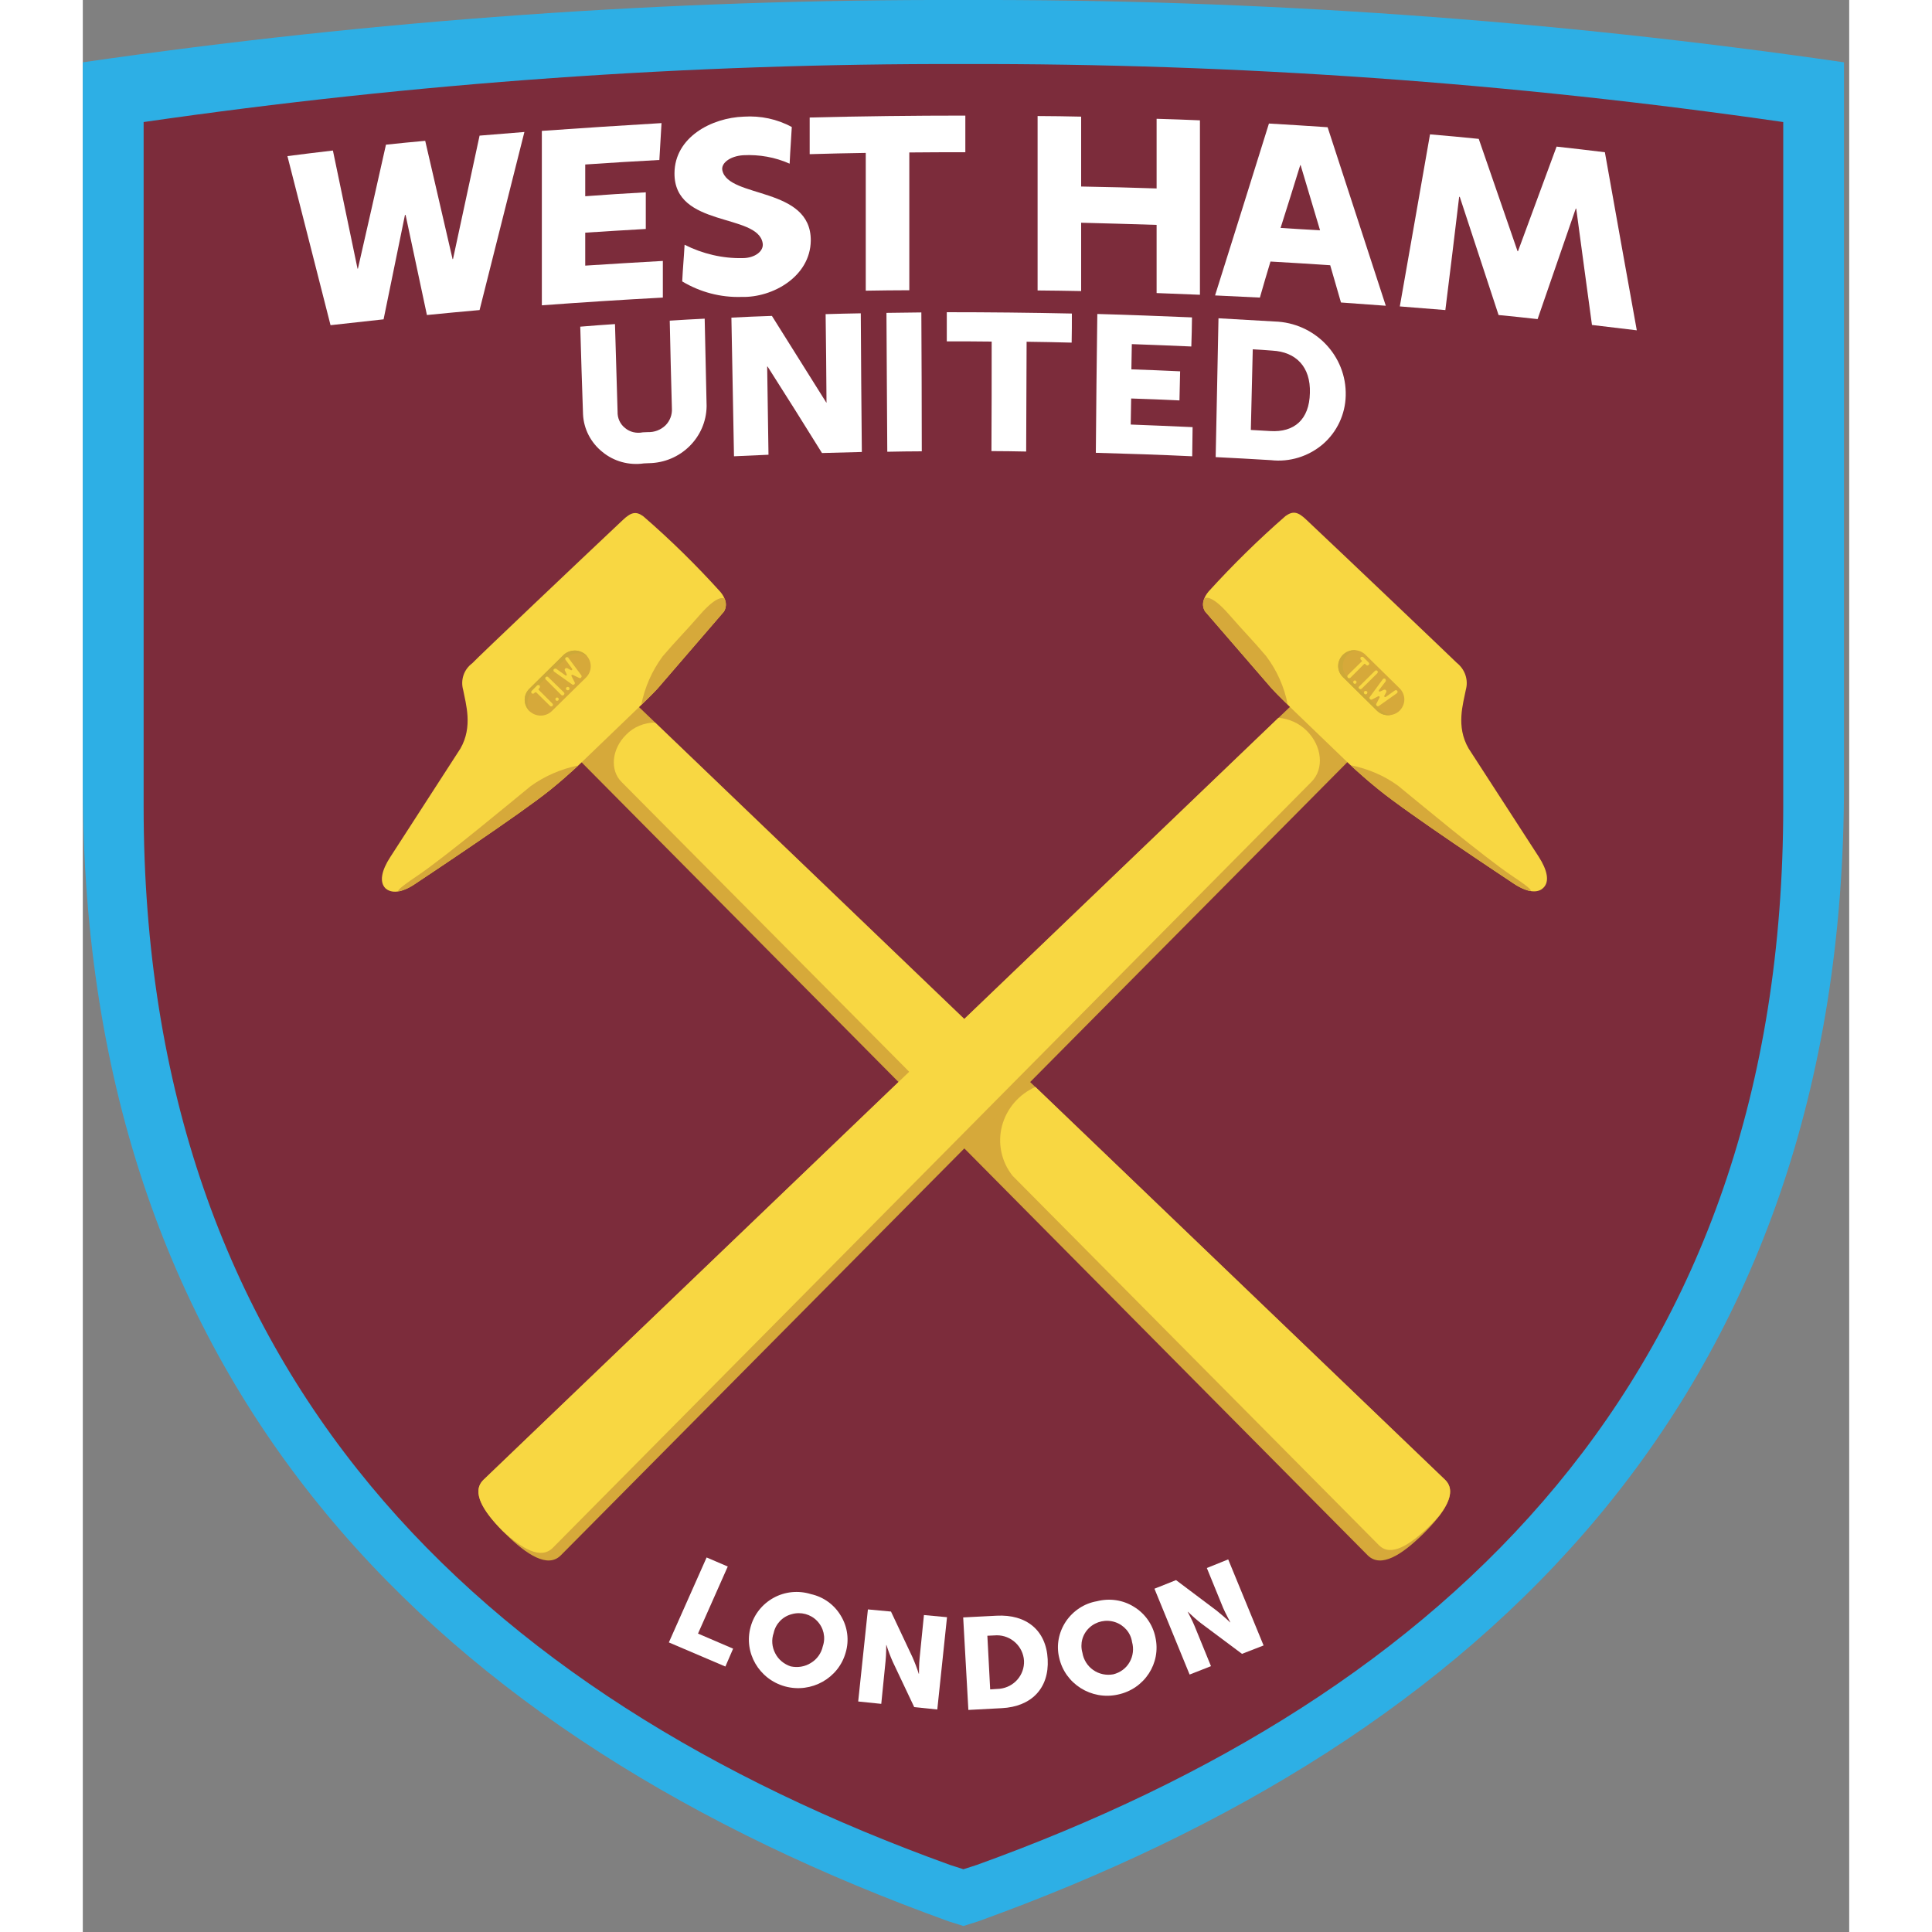 <?xml version="1.0" encoding="UTF-8"?>
<svg xmlns="http://www.w3.org/2000/svg" xmlns:xlink="http://www.w3.org/1999/xlink" width="32px" height="32px" viewBox="0 0 32 35" version="1.1">
<rect x="0" y="0" width="32" height="35" fill="#808080" stroke="none"/>
<g id="surface1">
<path style=" stroke:none;fill-rule:nonzero;fill:rgb(17.647%,68.627%,89.804%);fill-opacity:1;" d="M 31.906 1.133 L 31.906 1.129 C 26.625 0.363 21.289 -0.016 15.953 0 C 10.613 -0.016 5.281 0.363 0 1.129 L 0 14.219 C 0.004 25.281 6.527 31.504 15.691 34.809 L 15.953 34.891 L 16.215 34.809 C 25.379 31.504 31.902 25.281 31.906 14.219 Z M 15.953 16.84 L 15.949 16.836 L 15.973 16.859 Z M 15.953 16.84 "/>
<path style=" stroke:none;fill-rule:nonzero;fill:rgb(48.627%,17.255%,23.137%);fill-opacity:1;" d="M 30.805 2.215 L 30.805 2.211 C 25.887 1.5 20.922 1.148 15.953 1.16 C 10.984 1.148 6.02 1.5 1.102 2.211 L 1.102 14.617 C 1.105 24.914 7.18 30.707 15.711 33.785 L 15.953 33.863 L 16.195 33.785 C 24.73 30.707 30.801 24.914 30.805 14.617 Z M 30.805 2.215 "/>
<path style=" stroke:none;fill-rule:nonzero;fill:rgb(83.922%,66.275%,22.745%);fill-opacity:1;" d="M 23.281 28.18 C 23.52 28.41 23.895 28.168 24.281 27.789 C 24.664 27.41 24.914 27.039 24.68 26.809 L 9.953 12.691 C 9.719 12.461 9.297 12.5 9.016 12.777 C 8.73 13.055 8.691 13.469 8.926 13.699 Z M 23.281 28.18 "/>
<path style=" stroke:none;fill-rule:nonzero;fill:rgb(97.255%,84.314%,25.882%);fill-opacity:1;" d="M 10.41 12.477 L 11.613 11.082 C 11.613 11.082 11.727 10.934 11.551 10.723 C 11.113 10.238 10.648 9.781 10.156 9.355 C 10.02 9.254 9.93 9.281 9.781 9.422 C 9.043 10.117 7.164 11.898 7.055 12.016 C 6.902 12.129 6.84 12.32 6.891 12.5 C 6.938 12.75 7.07 13.164 6.84 13.562 L 5.57 15.527 C 5.414 15.766 5.367 15.977 5.484 16.094 C 5.551 16.152 5.711 16.227 6.039 16 C 6.195 15.895 7.918 14.754 8.469 14.309 C 8.789 14.051 9.035 13.812 9.035 13.812 L 10.078 12.809 C 10.078 12.809 10.297 12.598 10.41 12.477 "/>
<path style=" stroke:none;fill-rule:nonzero;fill:rgb(83.922%,66.275%,22.745%);fill-opacity:1;" d="M 6.047 15.875 C 5.688 16.117 5.688 16.152 5.738 16.145 C 5.848 16.117 5.949 16.066 6.039 16 C 6.195 15.895 7.918 14.754 8.469 14.309 C 8.695 14.125 8.883 13.953 8.977 13.867 C 8.664 13.93 8.367 14.059 8.113 14.242 C 7.816 14.484 6.562 15.531 6.047 15.875 "/>
<path style=" stroke:none;fill-rule:nonzero;fill:rgb(83.922%,66.275%,22.745%);fill-opacity:1;" d="M 10.41 12.477 L 11.613 11.082 C 11.656 11.012 11.664 10.922 11.629 10.848 C 11.629 10.848 11.527 10.738 11.18 11.137 C 10.891 11.469 10.75 11.602 10.504 11.891 C 10.312 12.152 10.18 12.449 10.117 12.77 C 10.188 12.703 10.328 12.566 10.41 12.477 "/>
<path style=" stroke:none;fill-rule:nonzero;fill:rgb(83.922%,66.275%,22.745%);fill-opacity:1;" d="M 8.656 28.18 C 8.422 28.41 8.043 28.168 7.66 27.789 C 7.273 27.41 7.023 27.039 7.258 26.809 L 21.992 12.688 C 22.227 12.453 22.648 12.492 22.93 12.773 C 23.215 13.051 23.254 13.465 23.02 13.695 Z M 8.656 28.18 "/>
<path style=" stroke:none;fill-rule:nonzero;fill:rgb(97.255%,84.314%,25.882%);fill-opacity:1;" d="M 8.512 28.043 L 22.258 14.164 C 22.492 13.93 22.453 13.516 22.172 13.238 C 22.035 13.102 21.855 13.02 21.66 13.004 L 7.258 26.809 C 7.035 27.027 7.25 27.375 7.605 27.734 C 7.961 28.062 8.297 28.254 8.512 28.043 "/>
<path style=" stroke:none;fill-rule:nonzero;fill:rgb(97.255%,84.314%,25.882%);fill-opacity:1;" d="M 21.535 12.469 L 20.332 11.078 C 20.332 11.078 20.215 10.93 20.395 10.715 C 20.832 10.234 21.297 9.777 21.789 9.348 C 21.926 9.25 22.016 9.273 22.164 9.414 C 22.902 10.109 24.777 11.895 24.891 12.008 C 25.039 12.125 25.105 12.316 25.055 12.496 C 25.008 12.746 24.871 13.156 25.105 13.559 L 26.375 15.52 C 26.531 15.762 26.578 15.973 26.457 16.086 C 26.395 16.148 26.234 16.219 25.906 15.996 C 25.75 15.891 24.023 14.75 23.477 14.305 C 23.152 14.043 22.91 13.809 22.91 13.809 L 21.867 12.805 C 21.867 12.805 21.648 12.594 21.535 12.469 "/>
<path style=" stroke:none;fill-rule:nonzero;fill:rgb(83.922%,66.275%,22.745%);fill-opacity:1;" d="M 25.898 15.871 C 26.258 16.109 26.258 16.145 26.207 16.141 C 26.098 16.109 25.996 16.062 25.906 15.996 C 25.75 15.891 24.023 14.75 23.477 14.305 C 23.25 14.121 23.059 13.949 22.969 13.863 C 23.281 13.926 23.578 14.051 23.832 14.238 C 24.129 14.48 25.383 15.527 25.898 15.871 "/>
<path style=" stroke:none;fill-rule:nonzero;fill:rgb(83.922%,66.275%,22.745%);fill-opacity:1;" d="M 21.535 12.469 L 20.332 11.078 C 20.285 11.008 20.281 10.918 20.316 10.844 C 20.316 10.844 20.414 10.73 20.762 11.129 C 21.055 11.465 21.191 11.594 21.438 11.887 C 21.633 12.145 21.766 12.445 21.828 12.762 C 21.758 12.695 21.617 12.559 21.535 12.469 "/>
<path style=" stroke:none;fill-rule:nonzero;fill:rgb(83.922%,66.275%,22.745%);fill-opacity:1;" d="M 23.855 12.875 C 23.742 12.984 23.559 12.984 23.445 12.875 L 22.828 12.266 C 22.715 12.156 22.715 11.977 22.828 11.863 C 22.941 11.75 23.125 11.75 23.238 11.863 L 23.855 12.469 C 23.91 12.523 23.941 12.598 23.941 12.672 C 23.941 12.746 23.91 12.82 23.855 12.875 "/>
<path style=" stroke:none;fill-rule:nonzero;fill:rgb(80.392%,66.275%,21.961%);fill-opacity:1;" d="M 22.91 12.266 C 22.832 12.191 22.805 12.078 22.84 11.977 C 22.875 11.871 22.965 11.797 23.074 11.781 C 22.949 11.766 22.828 11.828 22.773 11.938 C 22.715 12.047 22.738 12.18 22.828 12.266 L 23.445 12.875 C 23.508 12.938 23.602 12.969 23.691 12.953 C 23.629 12.945 23.57 12.918 23.527 12.875 Z M 22.91 12.266 "/>
<path style=" stroke:none;fill-rule:nonzero;fill:rgb(83.922%,66.275%,22.745%);fill-opacity:1;" d="M 23.18 12.488 C 23.168 12.5 23.148 12.5 23.137 12.488 C 23.125 12.477 23.125 12.457 23.137 12.445 L 23.418 12.168 C 23.434 12.156 23.453 12.156 23.465 12.168 C 23.477 12.18 23.477 12.199 23.465 12.211 Z M 23.18 12.488 "/>
<path style=" stroke:none;fill-rule:nonzero;fill:rgb(83.922%,66.275%,22.745%);fill-opacity:1;" d="M 23.273 12.582 C 23.27 12.59 23.262 12.59 23.254 12.59 C 23.246 12.59 23.238 12.59 23.23 12.582 C 23.219 12.57 23.219 12.551 23.23 12.539 C 23.242 12.527 23.262 12.527 23.273 12.539 C 23.285 12.551 23.285 12.57 23.273 12.582 "/>
<path style=" stroke:none;fill-rule:nonzero;fill:rgb(83.922%,66.275%,22.745%);fill-opacity:1;" d="M 23.082 12.391 C 23.066 12.402 23.047 12.402 23.035 12.391 C 23.023 12.379 23.023 12.359 23.035 12.348 C 23.047 12.336 23.066 12.336 23.082 12.348 C 23.094 12.359 23.094 12.379 23.082 12.391 "/>
<path style=" stroke:none;fill-rule:nonzero;fill:rgb(83.922%,66.275%,22.745%);fill-opacity:1;" d="M 23.309 12.016 L 23.211 11.918 C 23.199 11.906 23.18 11.906 23.168 11.918 C 23.156 11.93 23.156 11.949 23.168 11.965 L 23.184 11.977 C 23.188 11.984 23.188 11.992 23.184 12 L 22.934 12.246 C 22.922 12.258 22.922 12.277 22.934 12.289 C 22.945 12.301 22.965 12.301 22.977 12.289 L 23.227 12.043 C 23.234 12.039 23.242 12.039 23.25 12.043 L 23.266 12.059 C 23.277 12.07 23.297 12.07 23.309 12.059 C 23.32 12.047 23.32 12.027 23.309 12.016 "/>
<path style=" stroke:none;fill-rule:nonzero;fill:rgb(83.922%,66.275%,22.745%);fill-opacity:1;" d="M 23.828 12.527 C 23.82 12.52 23.812 12.516 23.805 12.516 C 23.797 12.516 23.789 12.516 23.781 12.52 L 23.617 12.637 C 23.613 12.645 23.602 12.645 23.598 12.637 C 23.59 12.633 23.59 12.625 23.594 12.617 L 23.625 12.551 C 23.633 12.539 23.629 12.527 23.621 12.52 L 23.621 12.516 L 23.617 12.516 L 23.617 12.512 C 23.609 12.504 23.594 12.504 23.582 12.508 L 23.516 12.543 C 23.512 12.547 23.5 12.543 23.496 12.539 C 23.492 12.531 23.488 12.523 23.496 12.516 L 23.613 12.355 C 23.625 12.34 23.621 12.32 23.605 12.312 C 23.602 12.309 23.59 12.305 23.582 12.305 C 23.574 12.309 23.566 12.312 23.562 12.32 L 23.328 12.637 C 23.32 12.648 23.32 12.668 23.332 12.676 L 23.332 12.68 C 23.344 12.688 23.355 12.688 23.367 12.684 L 23.484 12.629 C 23.488 12.625 23.496 12.625 23.504 12.633 C 23.508 12.637 23.508 12.645 23.504 12.652 L 23.449 12.762 C 23.441 12.773 23.445 12.789 23.453 12.797 L 23.457 12.801 C 23.465 12.809 23.484 12.812 23.496 12.801 L 23.82 12.57 C 23.828 12.566 23.832 12.559 23.832 12.551 C 23.832 12.543 23.832 12.535 23.828 12.527 "/>
<path style=" stroke:none;fill-rule:nonzero;fill:rgb(97.255%,84.314%,25.882%);fill-opacity:1;" d="M 10.367 13.09 C 10.172 13.09 9.98 13.168 9.844 13.309 C 9.582 13.566 9.543 13.953 9.762 14.168 L 15.648 20.098 L 16.648 19.113 Z M 10.367 13.09 "/>
<path style=" stroke:none;fill-rule:nonzero;fill:rgb(97.255%,84.314%,25.882%);fill-opacity:1;" d="M 24.68 26.809 L 17.258 19.691 C 16.957 19.824 16.734 20.086 16.652 20.398 C 16.57 20.711 16.641 21.047 16.844 21.301 L 23.484 27.996 C 23.703 28.211 24.051 27.984 24.41 27.633 C 24.473 27.57 24.527 27.512 24.578 27.453 C 24.77 27.199 24.844 26.969 24.68 26.809 "/>
<path style=" stroke:none;fill-rule:nonzero;fill:rgb(97.255%,84.314%,25.882%);fill-opacity:1;" d="M 23.168 12.477 C 23.156 12.488 23.137 12.488 23.125 12.477 C 23.109 12.465 23.109 12.445 23.125 12.434 L 23.406 12.156 C 23.414 12.145 23.426 12.145 23.438 12.145 C 23.449 12.148 23.457 12.156 23.461 12.168 C 23.461 12.18 23.457 12.191 23.449 12.199 Z M 23.168 12.477 "/>
<path style=" stroke:none;fill-rule:nonzero;fill:rgb(97.255%,84.314%,25.882%);fill-opacity:1;" d="M 23.262 12.57 C 23.254 12.574 23.246 12.578 23.238 12.578 C 23.23 12.578 23.223 12.574 23.219 12.57 C 23.207 12.559 23.207 12.547 23.211 12.535 C 23.215 12.523 23.227 12.516 23.238 12.516 C 23.25 12.516 23.262 12.523 23.27 12.535 C 23.273 12.547 23.27 12.559 23.262 12.57 "/>
<path style=" stroke:none;fill-rule:nonzero;fill:rgb(97.255%,84.314%,25.882%);fill-opacity:1;" d="M 23.066 12.379 C 23.055 12.391 23.035 12.391 23.023 12.379 C 23.012 12.367 23.012 12.348 23.023 12.336 C 23.035 12.324 23.055 12.324 23.066 12.336 C 23.078 12.348 23.078 12.367 23.066 12.379 "/>
<path style=" stroke:none;fill-rule:nonzero;fill:rgb(97.255%,84.314%,25.882%);fill-opacity:1;" d="M 23.293 12 L 23.199 11.906 C 23.188 11.895 23.164 11.895 23.152 11.906 C 23.148 11.91 23.145 11.918 23.145 11.93 C 23.145 11.938 23.148 11.945 23.152 11.949 L 23.168 11.965 C 23.176 11.969 23.176 11.98 23.168 11.984 L 22.918 12.23 C 22.906 12.242 22.906 12.262 22.918 12.277 C 22.93 12.289 22.949 12.289 22.965 12.277 L 23.215 12.027 C 23.223 12.023 23.23 12.023 23.234 12.031 L 23.25 12.047 C 23.262 12.059 23.281 12.059 23.293 12.047 C 23.309 12.031 23.309 12.012 23.293 12 "/>
<path style=" stroke:none;fill-rule:nonzero;fill:rgb(97.255%,84.314%,25.882%);fill-opacity:1;" d="M 23.812 12.516 C 23.809 12.508 23.801 12.504 23.793 12.504 C 23.785 12.5 23.777 12.504 23.77 12.508 L 23.605 12.625 C 23.598 12.629 23.59 12.629 23.582 12.625 C 23.578 12.621 23.574 12.609 23.578 12.605 L 23.613 12.539 C 23.617 12.527 23.617 12.516 23.609 12.504 L 23.605 12.504 L 23.605 12.5 L 23.602 12.5 C 23.594 12.492 23.582 12.492 23.57 12.496 L 23.504 12.527 C 23.496 12.531 23.488 12.531 23.484 12.527 C 23.477 12.52 23.477 12.512 23.48 12.504 L 23.602 12.344 C 23.609 12.328 23.605 12.309 23.594 12.297 C 23.586 12.293 23.578 12.293 23.57 12.293 C 23.562 12.293 23.555 12.301 23.551 12.305 L 23.316 12.625 C 23.305 12.637 23.309 12.652 23.316 12.664 L 23.32 12.664 C 23.328 12.676 23.344 12.676 23.355 12.672 L 23.469 12.613 C 23.477 12.609 23.484 12.613 23.488 12.617 C 23.496 12.625 23.496 12.633 23.492 12.637 L 23.434 12.75 C 23.43 12.762 23.43 12.773 23.441 12.785 C 23.453 12.797 23.469 12.797 23.48 12.789 L 23.805 12.559 C 23.82 12.547 23.824 12.527 23.812 12.516 "/>
<path style=" stroke:none;fill-rule:nonzero;fill:rgb(83.922%,66.275%,22.745%);fill-opacity:1;" d="M 9.117 11.867 C 9.23 11.98 9.23 12.16 9.117 12.273 L 8.5 12.879 C 8.387 12.992 8.203 12.992 8.09 12.879 C 7.977 12.766 7.977 12.586 8.09 12.477 L 8.707 11.867 C 8.762 11.816 8.836 11.785 8.914 11.785 C 8.988 11.785 9.062 11.816 9.117 11.867 "/>
<path style=" stroke:none;fill-rule:nonzero;fill:rgb(80.392%,66.275%,21.961%);fill-opacity:1;" d="M 8.141 12.527 L 8.758 11.918 C 8.863 11.816 9.027 11.809 9.141 11.895 C 9.133 11.887 9.125 11.879 9.117 11.867 C 9.004 11.758 8.82 11.758 8.707 11.867 L 8.09 12.477 C 7.977 12.586 7.977 12.77 8.09 12.879 C 8.098 12.887 8.109 12.895 8.117 12.902 C 8.027 12.789 8.039 12.629 8.141 12.527 "/>
<path style=" stroke:none;fill-rule:nonzero;fill:rgb(83.922%,66.275%,22.745%);fill-opacity:1;" d="M 8.715 12.574 C 8.723 12.582 8.727 12.594 8.723 12.605 C 8.719 12.617 8.711 12.625 8.699 12.629 C 8.688 12.629 8.676 12.625 8.668 12.617 L 8.387 12.34 C 8.375 12.328 8.375 12.309 8.387 12.297 C 8.398 12.285 8.418 12.285 8.43 12.297 Z M 8.715 12.574 "/>
<path style=" stroke:none;fill-rule:nonzero;fill:rgb(83.922%,66.275%,22.745%);fill-opacity:1;" d="M 8.809 12.484 C 8.82 12.496 8.82 12.516 8.809 12.527 C 8.797 12.539 8.777 12.539 8.762 12.527 C 8.75 12.516 8.75 12.496 8.762 12.484 C 8.777 12.473 8.797 12.473 8.809 12.484 "/>
<path style=" stroke:none;fill-rule:nonzero;fill:rgb(83.922%,66.275%,22.745%);fill-opacity:1;" d="M 8.613 12.676 C 8.625 12.688 8.625 12.707 8.613 12.719 C 8.602 12.73 8.582 12.73 8.57 12.719 C 8.559 12.707 8.559 12.688 8.57 12.676 C 8.574 12.668 8.582 12.664 8.59 12.664 C 8.598 12.664 8.605 12.668 8.613 12.676 "/>
<path style=" stroke:none;fill-rule:nonzero;fill:rgb(83.922%,66.275%,22.745%);fill-opacity:1;" d="M 8.23 12.449 L 8.133 12.547 C 8.121 12.559 8.121 12.578 8.133 12.59 C 8.145 12.602 8.164 12.602 8.176 12.59 L 8.191 12.574 C 8.199 12.566 8.207 12.566 8.215 12.574 L 8.465 12.82 C 8.477 12.832 8.496 12.832 8.508 12.82 C 8.52 12.809 8.52 12.789 8.508 12.777 L 8.258 12.527 C 8.254 12.523 8.254 12.516 8.258 12.508 L 8.273 12.492 C 8.285 12.48 8.285 12.461 8.273 12.449 C 8.262 12.438 8.242 12.438 8.23 12.449 "/>
<path style=" stroke:none;fill-rule:nonzero;fill:rgb(83.922%,66.275%,22.745%);fill-opacity:1;" d="M 8.754 11.941 C 8.746 11.945 8.742 11.953 8.738 11.961 C 8.738 11.969 8.742 11.977 8.746 11.984 L 8.863 12.145 C 8.871 12.152 8.867 12.16 8.863 12.168 C 8.859 12.172 8.848 12.172 8.844 12.172 L 8.777 12.137 C 8.766 12.133 8.75 12.133 8.742 12.141 L 8.738 12.145 L 8.738 12.148 C 8.73 12.156 8.727 12.168 8.734 12.18 L 8.766 12.246 C 8.77 12.254 8.77 12.262 8.762 12.266 C 8.758 12.27 8.746 12.27 8.742 12.266 L 8.578 12.148 C 8.566 12.145 8.555 12.141 8.547 12.145 C 8.535 12.152 8.527 12.16 8.527 12.172 C 8.527 12.184 8.531 12.191 8.539 12.199 L 8.863 12.43 C 8.875 12.438 8.895 12.438 8.902 12.43 L 8.906 12.426 C 8.914 12.418 8.918 12.402 8.91 12.391 L 8.852 12.277 C 8.852 12.27 8.852 12.266 8.855 12.258 C 8.863 12.254 8.871 12.254 8.879 12.258 L 8.992 12.312 C 9.004 12.316 9.016 12.316 9.027 12.309 L 9.027 12.305 C 9.039 12.293 9.039 12.277 9.031 12.266 L 8.797 11.949 C 8.785 11.934 8.766 11.93 8.754 11.941 "/>
<path style=" stroke:none;fill-rule:nonzero;fill:rgb(97.255%,84.314%,25.882%);fill-opacity:1;" d="M 8.715 12.543 C 8.723 12.551 8.727 12.562 8.723 12.574 C 8.719 12.586 8.711 12.594 8.699 12.598 C 8.688 12.598 8.676 12.598 8.668 12.59 L 8.387 12.309 C 8.375 12.297 8.375 12.277 8.387 12.266 C 8.398 12.254 8.418 12.254 8.43 12.266 Z M 8.715 12.543 "/>
<path style=" stroke:none;fill-rule:nonzero;fill:rgb(97.255%,84.314%,25.882%);fill-opacity:1;" d="M 8.809 12.453 C 8.82 12.465 8.82 12.484 8.809 12.496 C 8.797 12.508 8.777 12.508 8.762 12.496 C 8.75 12.484 8.75 12.465 8.762 12.453 C 8.777 12.441 8.797 12.441 8.809 12.453 "/>
<path style=" stroke:none;fill-rule:nonzero;fill:rgb(97.255%,84.314%,25.882%);fill-opacity:1;" d="M 8.613 12.645 C 8.625 12.656 8.625 12.676 8.613 12.688 C 8.602 12.699 8.582 12.699 8.57 12.688 C 8.559 12.676 8.559 12.656 8.57 12.645 C 8.582 12.633 8.602 12.633 8.613 12.645 "/>
<path style=" stroke:none;fill-rule:nonzero;fill:rgb(97.255%,84.314%,25.882%);fill-opacity:1;" d="M 8.23 12.418 L 8.133 12.516 C 8.121 12.527 8.121 12.547 8.133 12.559 C 8.145 12.57 8.164 12.57 8.176 12.559 L 8.191 12.543 C 8.199 12.539 8.207 12.539 8.215 12.543 L 8.465 12.789 C 8.477 12.801 8.496 12.801 8.508 12.789 C 8.52 12.777 8.52 12.758 8.508 12.746 L 8.258 12.496 C 8.254 12.492 8.254 12.484 8.258 12.477 L 8.273 12.465 C 8.285 12.449 8.285 12.43 8.273 12.418 C 8.27 12.414 8.262 12.41 8.254 12.41 C 8.242 12.41 8.234 12.414 8.23 12.418 "/>
<path style=" stroke:none;fill-rule:nonzero;fill:rgb(97.255%,84.314%,25.882%);fill-opacity:1;" d="M 8.754 11.91 C 8.746 11.914 8.742 11.922 8.738 11.93 C 8.738 11.938 8.742 11.945 8.746 11.953 L 8.863 12.113 C 8.871 12.121 8.867 12.129 8.863 12.137 C 8.855 12.141 8.848 12.145 8.844 12.141 L 8.777 12.105 C 8.766 12.102 8.75 12.102 8.742 12.109 L 8.738 12.113 L 8.738 12.117 C 8.73 12.125 8.727 12.137 8.734 12.148 L 8.766 12.215 C 8.77 12.223 8.77 12.23 8.762 12.234 C 8.758 12.242 8.746 12.242 8.742 12.234 L 8.578 12.117 C 8.562 12.109 8.543 12.113 8.531 12.125 C 8.523 12.141 8.527 12.16 8.539 12.168 L 8.863 12.398 C 8.875 12.41 8.895 12.406 8.902 12.398 L 8.906 12.395 C 8.914 12.387 8.918 12.371 8.91 12.359 L 8.852 12.246 C 8.852 12.242 8.852 12.234 8.855 12.227 C 8.863 12.223 8.871 12.223 8.879 12.227 L 8.992 12.281 C 9.004 12.289 9.016 12.285 9.027 12.277 L 9.027 12.273 C 9.039 12.266 9.039 12.246 9.031 12.234 L 8.797 11.918 C 8.793 11.91 8.785 11.906 8.777 11.906 C 8.766 11.902 8.758 11.906 8.754 11.91 "/>
<path style=" stroke:none;fill-rule:nonzero;fill:rgb(100%,100%,100%);fill-opacity:1;" d="M 10.164 8.395 C 9.895 8.434 9.621 8.359 9.414 8.188 C 9.203 8.02 9.074 7.77 9.062 7.504 C 9.043 6.977 9.027 6.445 9.012 5.918 C 9.262 5.898 9.391 5.887 9.641 5.871 C 9.656 6.398 9.672 6.93 9.688 7.457 C 9.684 7.574 9.734 7.684 9.824 7.754 C 9.91 7.828 10.031 7.855 10.145 7.832 C 10.18 7.832 10.199 7.828 10.238 7.828 C 10.355 7.832 10.469 7.789 10.555 7.707 C 10.637 7.625 10.68 7.512 10.672 7.395 C 10.656 6.867 10.645 6.336 10.633 5.809 C 10.887 5.793 11.012 5.785 11.266 5.773 C 11.277 6.301 11.289 6.832 11.301 7.359 C 11.293 7.926 10.828 8.383 10.254 8.391 C 10.219 8.391 10.199 8.395 10.164 8.395 "/>
<path style=" stroke:none;fill-rule:nonzero;fill:rgb(100%,100%,100%);fill-opacity:1;" d="M 11.75 5.754 C 12.043 5.738 12.188 5.734 12.484 5.723 C 12.812 6.246 13.141 6.77 13.469 7.293 L 13.473 7.293 C 13.469 6.758 13.465 6.223 13.457 5.691 C 13.711 5.684 13.84 5.68 14.094 5.676 C 14.098 6.512 14.105 7.352 14.113 8.188 C 13.824 8.195 13.68 8.199 13.391 8.207 C 13.066 7.684 12.738 7.16 12.406 6.641 L 12.398 6.641 C 12.406 7.172 12.414 7.707 12.422 8.238 C 12.172 8.25 12.047 8.254 11.797 8.266 C 11.781 7.43 11.766 6.59 11.75 5.754 "/>
<path style=" stroke:none;fill-rule:nonzero;fill:rgb(100%,100%,100%);fill-opacity:1;" d="M 14.559 5.668 C 14.812 5.664 14.938 5.664 15.191 5.66 C 15.195 6.5 15.199 7.336 15.199 8.176 C 14.949 8.176 14.824 8.18 14.574 8.184 C 14.57 7.344 14.562 6.504 14.559 5.668 "/>
<path style=" stroke:none;fill-rule:nonzero;fill:rgb(100%,100%,100%);fill-opacity:1;" d="M 16.465 6.188 C 16.141 6.184 15.977 6.184 15.652 6.184 C 15.652 5.973 15.652 5.867 15.652 5.656 C 16.406 5.656 17.164 5.664 17.918 5.68 C 17.918 5.891 17.918 5.996 17.914 6.207 C 17.59 6.199 17.426 6.195 17.098 6.191 C 17.094 6.855 17.094 7.516 17.09 8.18 C 16.84 8.176 16.711 8.172 16.461 8.172 C 16.465 7.512 16.465 6.848 16.465 6.188 "/>
<path style=" stroke:none;fill-rule:nonzero;fill:rgb(100%,100%,100%);fill-opacity:1;" d="M 18.379 5.688 C 18.949 5.703 19.523 5.727 20.094 5.75 C 20.09 5.961 20.09 6.066 20.082 6.277 C 19.652 6.258 19.438 6.25 19.004 6.234 C 19 6.418 19 6.508 18.996 6.691 C 19.352 6.703 19.527 6.711 19.879 6.727 C 19.875 6.938 19.871 7.043 19.867 7.254 C 19.516 7.238 19.34 7.23 18.992 7.219 C 18.988 7.406 18.988 7.504 18.984 7.691 C 19.434 7.707 19.656 7.719 20.105 7.738 C 20.102 7.949 20.102 8.055 20.098 8.266 C 19.516 8.238 18.934 8.219 18.352 8.203 C 18.359 7.363 18.367 6.527 18.379 5.688 "/>
<path style=" stroke:none;fill-rule:nonzero;fill:rgb(100%,100%,100%);fill-opacity:1;" d="M 20.574 5.766 C 20.98 5.789 21.184 5.801 21.586 5.824 C 22.32 5.844 22.898 6.445 22.879 7.168 C 22.871 7.504 22.723 7.824 22.465 8.047 C 22.203 8.27 21.863 8.375 21.523 8.336 C 21.121 8.312 20.922 8.301 20.523 8.281 C 20.539 7.441 20.559 6.605 20.574 5.766 M 21.512 7.809 C 21.945 7.836 22.219 7.602 22.23 7.121 C 22.246 6.641 21.973 6.375 21.551 6.352 C 21.406 6.34 21.336 6.336 21.195 6.328 L 21.16 7.789 C 21.301 7.797 21.371 7.801 21.512 7.809 "/>
<path style=" stroke:none;fill-rule:nonzero;fill:rgb(100%,100%,100%);fill-opacity:1;" d="M 3.707 2.828 C 4.039 2.785 4.203 2.766 4.531 2.727 C 4.68 3.441 4.828 4.156 4.977 4.867 L 4.984 4.867 C 5.156 4.117 5.324 3.371 5.492 2.621 C 5.777 2.59 5.918 2.578 6.203 2.551 C 6.367 3.266 6.535 3.98 6.699 4.695 L 6.707 4.691 C 6.867 3.949 7.027 3.203 7.188 2.457 C 7.512 2.43 7.676 2.418 8 2.391 C 7.73 3.465 7.457 4.543 7.188 5.617 C 6.809 5.652 6.617 5.668 6.234 5.707 C 6.105 5.102 5.977 4.496 5.848 3.895 L 5.836 3.895 C 5.707 4.523 5.578 5.156 5.449 5.785 C 5.062 5.828 4.871 5.848 4.488 5.891 C 4.227 4.871 3.969 3.848 3.707 2.828 "/>
<path style=" stroke:none;fill-rule:nonzero;fill:rgb(100%,100%,100%);fill-opacity:1;" d="M 24.406 2.434 C 24.762 2.465 24.938 2.48 25.289 2.516 C 25.523 3.191 25.758 3.871 25.992 4.551 L 26 4.551 C 26.234 3.918 26.465 3.289 26.699 2.656 C 27.051 2.695 27.223 2.715 27.574 2.758 C 27.766 3.832 27.957 4.91 28.152 5.984 C 27.828 5.945 27.664 5.926 27.34 5.887 C 27.246 5.188 27.148 4.484 27.055 3.781 L 27.047 3.777 C 26.816 4.445 26.586 5.113 26.355 5.781 C 26.074 5.75 25.93 5.734 25.648 5.707 C 25.414 4.992 25.18 4.281 24.945 3.566 C 24.941 3.566 24.938 3.566 24.934 3.566 C 24.852 4.25 24.77 4.934 24.684 5.617 C 24.355 5.59 24.188 5.578 23.859 5.551 C 24.043 4.512 24.223 3.473 24.406 2.434 "/>
<path style=" stroke:none;fill-rule:nonzero;fill:rgb(100%,100%,100%);fill-opacity:1;" d="M 8.316 2.371 C 9.039 2.32 9.762 2.273 10.484 2.23 C 10.469 2.496 10.461 2.629 10.445 2.898 C 9.996 2.922 9.551 2.949 9.102 2.98 L 9.102 3.555 C 9.539 3.523 9.762 3.508 10.199 3.484 L 10.199 4.148 C 9.762 4.172 9.539 4.188 9.102 4.215 L 9.102 4.812 C 9.57 4.781 10.039 4.754 10.508 4.727 C 10.508 4.992 10.508 5.125 10.508 5.391 C 9.777 5.43 9.047 5.477 8.316 5.531 L 8.316 2.371 "/>
<path style=" stroke:none;fill-rule:nonzero;fill:rgb(100%,100%,100%);fill-opacity:1;" d="M 14.184 2.77 C 13.777 2.777 13.574 2.781 13.168 2.793 L 13.168 2.129 C 14.109 2.105 15.051 2.094 15.988 2.094 L 15.988 2.758 C 15.582 2.758 15.379 2.758 14.973 2.762 L 14.973 5.258 C 14.656 5.258 14.5 5.262 14.184 5.266 L 14.184 2.77 "/>
<path style=" stroke:none;fill-rule:nonzero;fill:rgb(100%,100%,100%);fill-opacity:1;" d="M 17.297 2.102 C 17.613 2.105 17.77 2.105 18.086 2.113 L 18.086 3.379 C 18.543 3.387 18.996 3.398 19.453 3.414 L 19.453 2.152 C 19.766 2.16 19.926 2.168 20.238 2.18 L 20.238 5.34 C 19.926 5.328 19.766 5.32 19.453 5.309 L 19.453 4.074 C 18.996 4.059 18.543 4.047 18.086 4.035 L 18.086 5.273 C 17.77 5.266 17.613 5.266 17.297 5.262 L 17.297 2.102 "/>
<path style=" stroke:none;fill-rule:nonzero;fill:rgb(100%,100%,100%);fill-opacity:1;" d="M 22.598 4.805 C 22.164 4.777 21.949 4.762 21.516 4.738 C 21.438 5 21.398 5.129 21.324 5.391 C 21 5.375 20.836 5.367 20.512 5.352 C 20.84 4.312 21.164 3.277 21.488 2.238 C 21.914 2.262 22.125 2.277 22.551 2.305 C 22.902 3.383 23.254 4.461 23.605 5.539 C 23.281 5.516 23.117 5.504 22.793 5.48 C 22.715 5.211 22.676 5.074 22.598 4.805 M 22.055 2.992 C 21.938 3.371 21.82 3.75 21.699 4.129 C 21.984 4.148 22.129 4.156 22.414 4.172 C 22.297 3.781 22.18 3.387 22.062 2.992 L 22.055 2.992 "/>
<path style=" stroke:none;fill-rule:nonzero;fill:rgb(100%,100%,100%);fill-opacity:1;" d="M 11.977 2.113 C 11.387 2.133 10.723 2.488 10.719 3.137 C 10.711 4.125 12.223 3.859 12.316 4.402 C 12.344 4.551 12.172 4.676 11.953 4.676 C 11.59 4.684 11.227 4.598 10.902 4.434 C 10.887 4.703 10.871 4.848 10.859 5.098 C 11.184 5.293 11.555 5.391 11.934 5.379 C 12.5 5.395 13.18 5.008 13.188 4.359 C 13.195 3.375 11.695 3.598 11.586 3.086 C 11.559 2.957 11.723 2.828 11.965 2.812 C 12.254 2.797 12.543 2.848 12.805 2.965 C 12.82 2.652 12.828 2.605 12.844 2.301 C 12.578 2.156 12.277 2.094 11.977 2.113 "/>
<path style=" stroke:none;fill-rule:nonzero;fill:rgb(100%,100%,100%);fill-opacity:1;" d="M 11.301 28.215 L 11.684 28.379 L 11.145 29.594 L 11.781 29.867 L 11.641 30.191 L 10.617 29.754 Z M 11.301 28.215 "/>
<path style=" stroke:none;fill-rule:nonzero;fill:rgb(100%,100%,100%);fill-opacity:1;" d="M 13.191 28.879 C 13.422 28.93 13.617 29.074 13.734 29.273 C 13.855 29.473 13.887 29.715 13.82 29.938 C 13.691 30.402 13.199 30.68 12.723 30.551 C 12.25 30.422 11.969 29.938 12.098 29.473 C 12.16 29.246 12.309 29.059 12.516 28.945 C 12.723 28.832 12.965 28.809 13.191 28.879 M 12.824 30.188 C 12.949 30.215 13.082 30.195 13.191 30.125 C 13.301 30.059 13.379 29.949 13.406 29.824 C 13.461 29.664 13.422 29.488 13.301 29.363 C 13.184 29.242 13.008 29.195 12.844 29.242 C 12.676 29.285 12.551 29.418 12.516 29.582 C 12.473 29.703 12.484 29.836 12.543 29.949 C 12.598 30.062 12.703 30.148 12.824 30.188 "/>
<path style=" stroke:none;fill-rule:nonzero;fill:rgb(100%,100%,100%);fill-opacity:1;" d="M 14.223 29.156 L 14.641 29.195 L 15.031 30.023 C 15.074 30.121 15.113 30.223 15.145 30.324 L 15.148 30.324 C 15.148 30.324 15.148 30.141 15.16 30.035 L 15.238 29.258 L 15.656 29.297 L 15.48 30.969 L 15.062 30.926 L 14.672 30.102 C 14.629 30.004 14.59 29.902 14.559 29.801 L 14.555 29.801 C 14.555 29.801 14.555 29.984 14.543 30.09 L 14.465 30.867 L 14.047 30.824 Z M 14.223 29.156 "/>
<path style=" stroke:none;fill-rule:nonzero;fill:rgb(100%,100%,100%);fill-opacity:1;" d="M 15.949 29.301 L 16.555 29.27 C 17.09 29.242 17.453 29.531 17.48 30.059 C 17.508 30.586 17.184 30.918 16.648 30.945 L 16.043 30.977 Z M 16.609 30.594 C 16.871 30.566 17.062 30.344 17.051 30.086 C 17.035 29.828 16.82 29.625 16.559 29.625 L 16.387 29.633 L 16.438 30.605 Z M 16.609 30.594 "/>
<path style=" stroke:none;fill-rule:nonzero;fill:rgb(100%,100%,100%);fill-opacity:1;" d="M 18.371 29.008 C 18.602 28.949 18.844 28.984 19.043 29.109 C 19.242 29.23 19.383 29.43 19.43 29.656 C 19.539 30.129 19.234 30.598 18.75 30.699 C 18.27 30.805 17.793 30.504 17.688 30.031 C 17.633 29.805 17.68 29.57 17.809 29.375 C 17.938 29.184 18.141 29.047 18.371 29.008 M 18.668 30.332 C 18.793 30.301 18.902 30.223 18.965 30.109 C 19.027 30 19.043 29.867 19.008 29.746 C 18.984 29.578 18.863 29.441 18.703 29.387 C 18.539 29.332 18.359 29.371 18.234 29.488 C 18.109 29.605 18.062 29.777 18.109 29.941 C 18.129 30.066 18.199 30.18 18.305 30.254 C 18.41 30.328 18.543 30.355 18.668 30.332 "/>
<path style=" stroke:none;fill-rule:nonzero;fill:rgb(100%,100%,100%);fill-opacity:1;" d="M 19.414 28.781 L 19.805 28.625 L 20.543 29.18 C 20.625 29.246 20.707 29.316 20.785 29.391 L 20.789 29.391 C 20.789 29.391 20.703 29.23 20.66 29.133 L 20.363 28.406 L 20.75 28.25 L 21.391 29.809 L 21 29.961 L 20.262 29.41 C 20.176 29.344 20.098 29.273 20.02 29.199 L 20.016 29.199 C 20.016 29.199 20.102 29.359 20.141 29.457 L 20.438 30.184 L 20.051 30.336 Z M 19.414 28.781 "/>
</g>
</svg>
